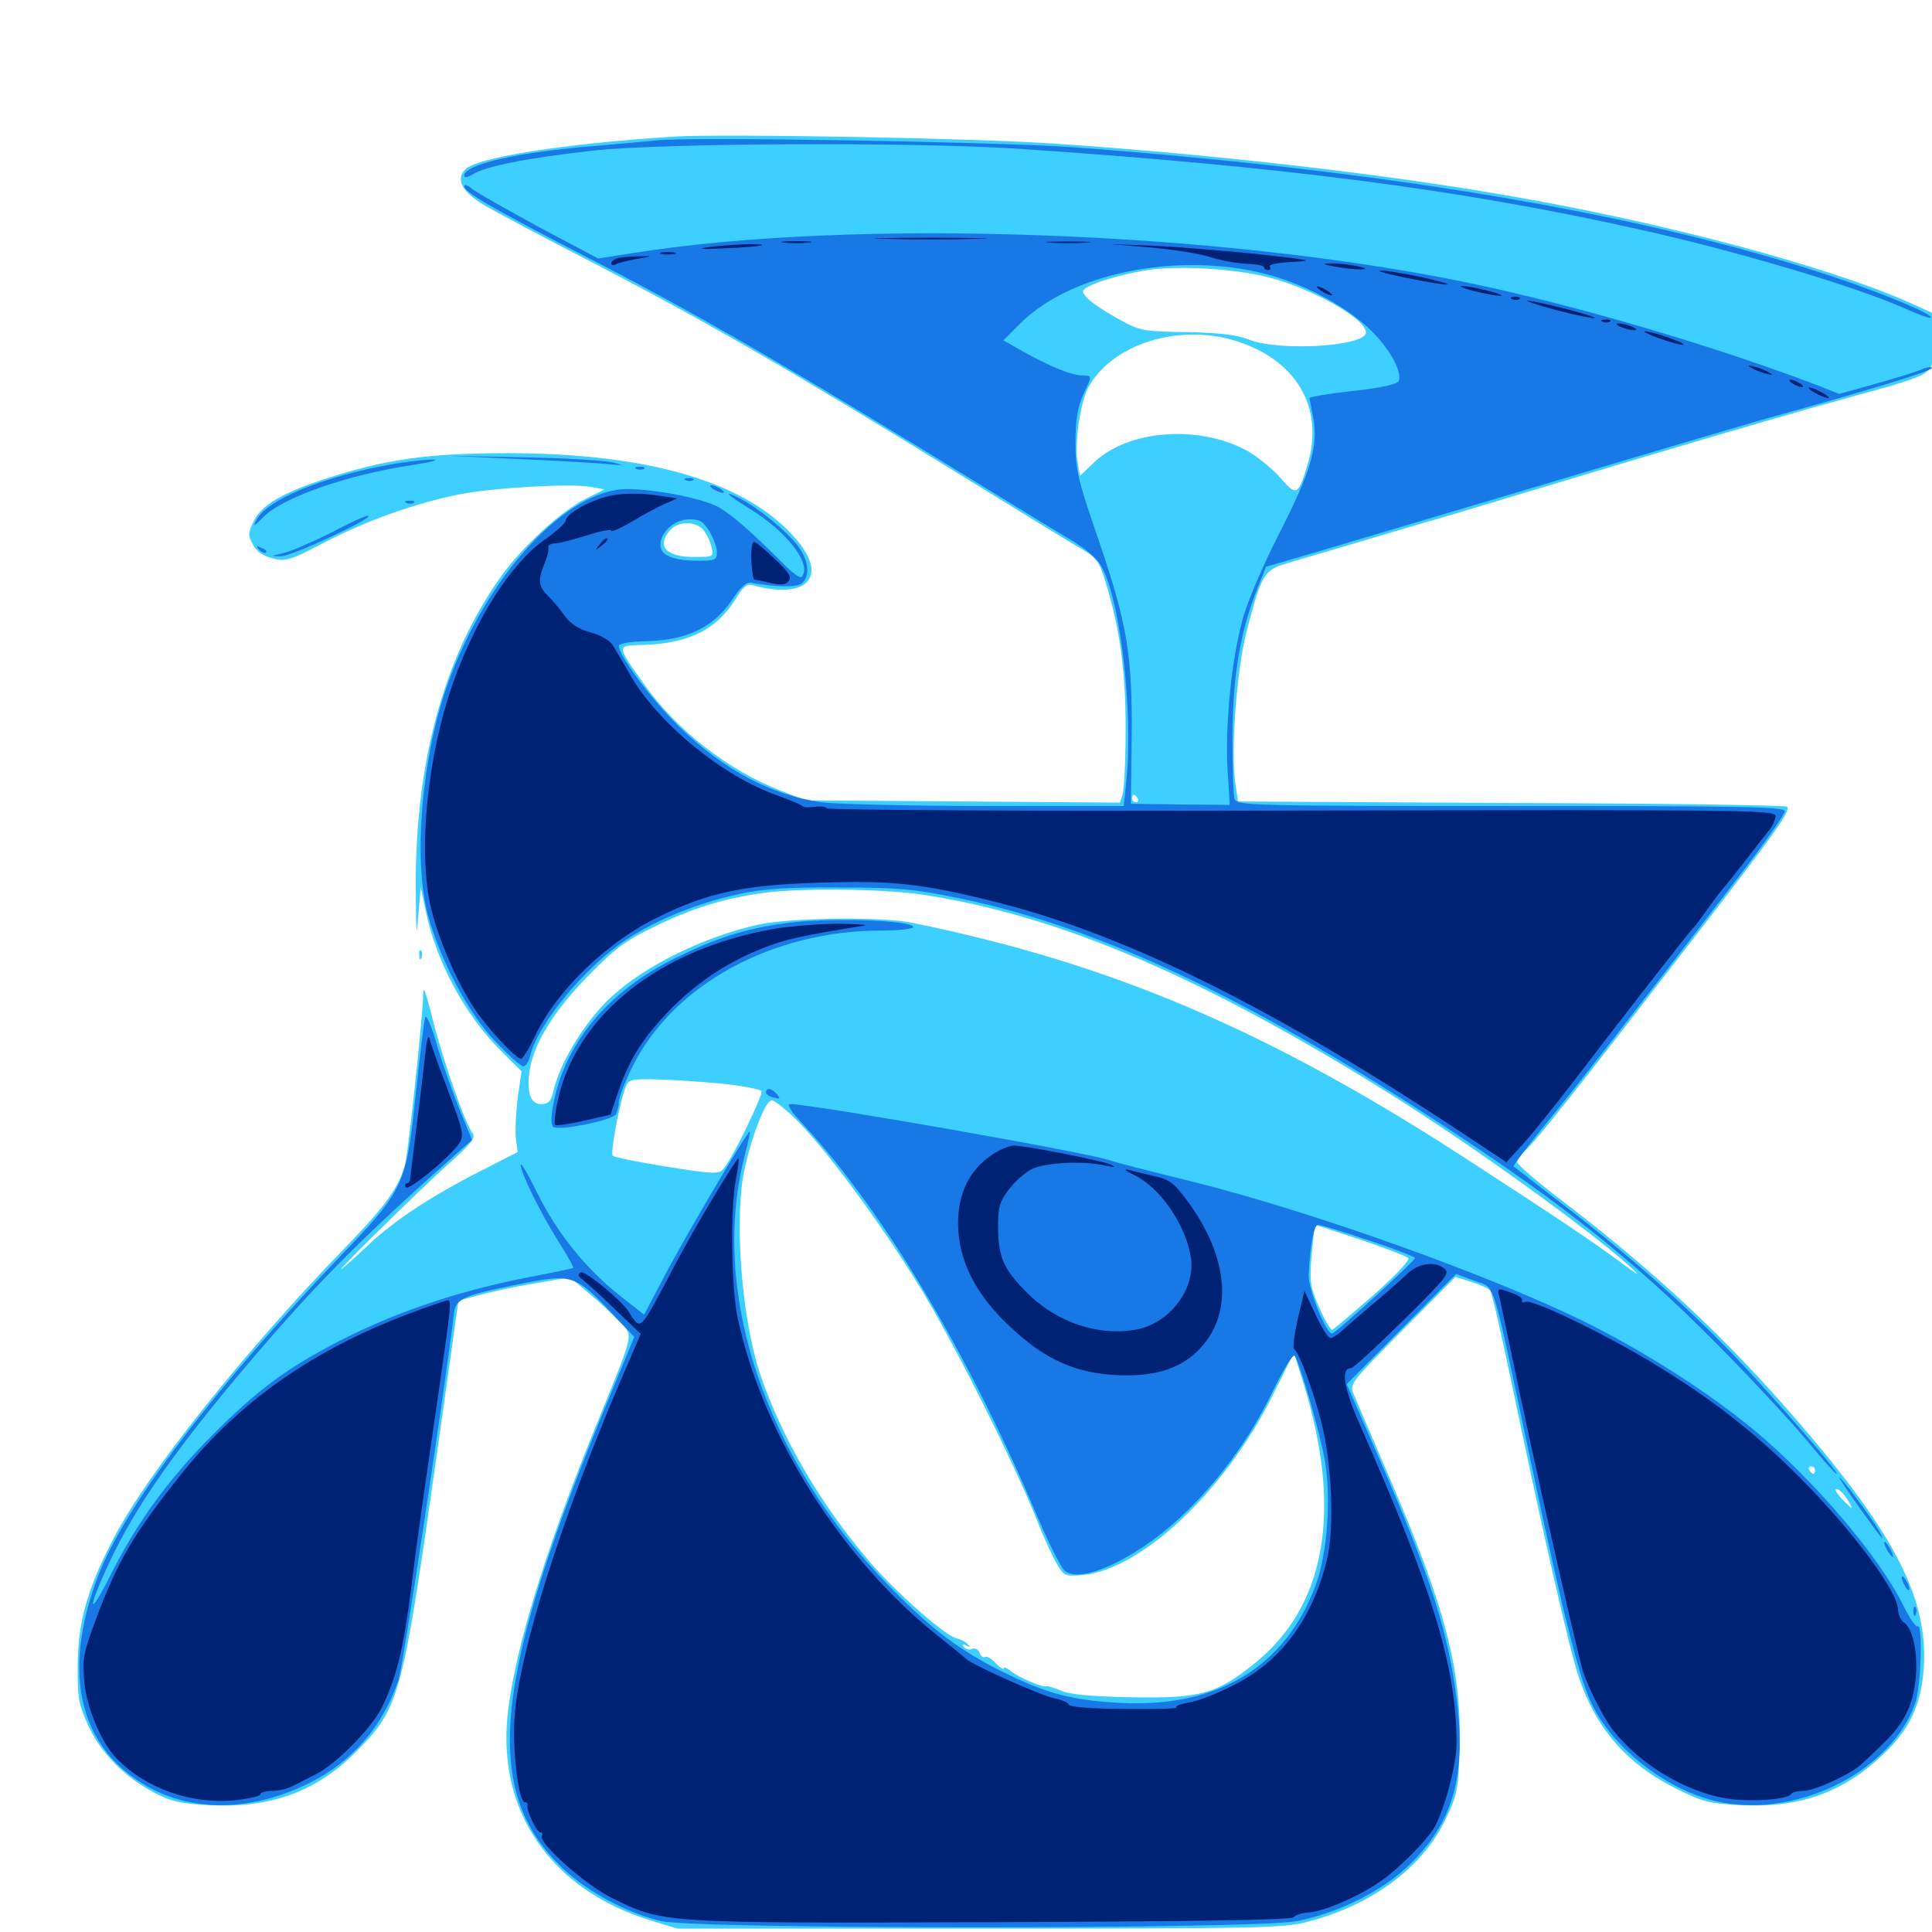 <svg xmlns="http://www.w3.org/2000/svg" viewBox="0 -1000 1000 1000">
	<path fill="#3ccfff" d="M348.633 -929.297C291.602 -925.586 246.875 -918.555 240.82 -912.305C235.742 -907.227 239.062 -900.781 250.391 -893.945C256.055 -890.625 282.812 -876.367 309.766 -862.5C364.844 -833.984 413.086 -806.055 493.164 -756.641C523.242 -738.086 552.539 -720.117 558.203 -716.797C567.773 -711.328 568.75 -709.961 572.266 -698.633C579.688 -674.414 582.617 -653.32 582.617 -622.656C582.617 -606.445 581.836 -591.211 581.055 -588.867L579.688 -584.57L498.438 -585.156L416.992 -585.742L403.906 -590.82C376.758 -601.367 350 -622.266 333.203 -646.094C318.75 -666.602 318.75 -665.82 333.594 -666.211C356.25 -666.992 370.703 -674.023 380.273 -689.258C384.57 -696.289 386.523 -698.047 389.648 -697.07C416.992 -689.648 428.711 -700.781 412.891 -719.922C388.086 -750 337.109 -765.43 262.695 -765.43C221.289 -765.43 199.805 -762.305 168.945 -752.344C146.094 -744.922 135.352 -738.672 131.25 -730.078C128.32 -723.828 128.32 -722.656 131.055 -717.969C132.812 -714.453 136.523 -712.109 141.211 -710.938C147.852 -709.18 150.195 -709.961 167.773 -719.141C189.844 -730.664 216.016 -739.844 237.891 -744.141C256.055 -747.656 295.508 -749.805 305.469 -748.047L312.891 -746.68L303.125 -741.797C290.43 -735.547 269.727 -716.406 258.984 -701.172C229.102 -658.984 214.062 -602.539 215.234 -534.961C215.43 -515.43 215.625 -514.648 216.602 -527.148L217.773 -540.82L220.312 -528.711C225.586 -502.734 240.625 -474.609 259.18 -456.25L269.922 -445.508L267.969 -431.641C266.992 -424.023 266.602 -414.648 266.992 -410.742L267.969 -403.711L243.945 -391.406C219.727 -378.711 201.953 -366.602 189.258 -354.297C185.352 -350.586 180.078 -345.703 177.539 -343.75C169.531 -337.305 216.992 -383.984 232.227 -397.656C243.555 -407.617 246.289 -411.133 244.727 -413.281C240.82 -418.164 230.078 -449.023 224.414 -470.508C219.727 -489.258 218.945 -490.82 218.945 -483.203C218.555 -471.875 211.523 -405.273 209.766 -397.852C206.836 -385.938 199.805 -375.977 178.711 -354.297C126.953 -300.977 76.562 -237.891 58.984 -204.102C45.117 -177.539 40.234 -160.352 40.234 -137.5C40.039 -121.094 40.82 -117.578 45.703 -106.836C52.148 -92.578 64.844 -79.883 80.273 -71.875C88.867 -67.383 94.141 -66.406 108.594 -65.625C140.234 -64.062 163.867 -72.656 184.375 -93.359C206.836 -116.016 208.203 -121.094 225.977 -246.289L237.305 -326.758L248.047 -329.688C253.906 -331.25 266.992 -334.18 276.953 -335.742L295.117 -338.867L304.297 -331.055C309.375 -326.953 316.406 -320.312 320.117 -316.406C328.125 -308.203 328.906 -312.305 308.789 -262.695C282.227 -197.852 266.016 -144.727 262.695 -111.914C257.617 -62.109 285.352 -22.07 335.938 -6.25L350.586 -1.758H506.836C650.586 -1.758 664.258 -1.953 676.758 -5.273C710.156 -13.867 736.719 -33.594 748.438 -58.789C754.297 -71.094 754.883 -73.828 755.469 -95.703C756.641 -135.352 748.242 -167.969 718.75 -236.133C709.961 -256.641 701.758 -275.586 700.586 -278.516C698.438 -283.594 699.414 -284.766 725.781 -311.328L753.32 -339.062L761.523 -336.523C765.82 -335.156 770.312 -333.203 771.289 -332.031C772.266 -330.859 776.953 -310.156 782.031 -285.938C798.633 -206.445 812.305 -146.094 817.188 -131.836C826.367 -104.883 842.383 -86.523 868.359 -73.828C881.25 -67.383 884.766 -66.406 901.953 -65.625C931.836 -64.258 954.102 -72.266 974.805 -91.992C988.281 -104.688 994.336 -117.578 995.703 -135.938C998.242 -172.07 981.445 -205.273 930.273 -264.648C892.969 -307.812 856.445 -341.992 806.25 -380.273C794.727 -389.062 785.352 -397.266 785.352 -398.438C785.156 -399.609 787.5 -402.539 790.234 -405.273C795.703 -410.352 814.258 -433.594 875.195 -512.5C919.336 -569.531 926.953 -580.273 925 -582.422C924.219 -583.203 859.961 -584.18 782.227 -584.375L640.82 -585.156L639.453 -594.141C636.914 -610.742 640.039 -652.734 645.117 -672.656C653.125 -703.516 654.102 -705.078 667.383 -708.789C673.633 -710.742 691.406 -715.82 707.031 -720.508C722.656 -725.195 738.477 -729.883 742.188 -730.859C745.898 -731.836 781.055 -742.578 820.312 -754.297C859.57 -766.211 913.672 -782.031 940.43 -789.648C1007.031 -808.203 1000 -804.297 1000 -822.656V-838.086L988.867 -843.164C945.898 -862.305 859.18 -885.352 778.906 -899.023C713.672 -910.352 627.148 -920.117 546.875 -925.586C505.078 -928.516 373.633 -930.859 348.633 -929.297ZM452.734 -880.273C456.641 -880.664 452.93 -881.055 444.336 -881.055C435.742 -881.055 432.422 -880.664 437.109 -880.273C441.602 -879.883 448.633 -879.883 452.734 -880.273ZM520.117 -880.273C522.461 -880.664 520.508 -881.055 515.625 -881.055C510.742 -881.055 508.789 -880.664 511.328 -880.273C513.672 -879.883 517.578 -879.883 520.117 -880.273ZM656.641 -856.445C679.492 -850.586 707.031 -834.961 707.031 -827.93C707.031 -820.703 662.305 -817.969 646.484 -824.219C640.039 -826.758 631.25 -827.734 614.258 -828.125C593.359 -828.32 589.844 -828.906 581.641 -833.398C568.555 -840.43 560.547 -846.289 560.547 -849.219C560.547 -851.953 577.539 -857.617 593.75 -860.156C609.375 -862.695 639.453 -860.938 656.641 -856.445ZM638.672 -823.828C670.898 -814.258 685.742 -789.062 676.758 -759.375C671.875 -743.359 671.094 -742.969 662.5 -752.93C658.203 -757.617 650.391 -764.062 645.312 -766.797C620.312 -780.273 583.984 -777.539 566.406 -760.742L558.984 -753.711L557.617 -761.719C556.25 -771.484 559.18 -791.211 563.086 -799.023C575 -821.484 608.984 -832.617 638.672 -823.828ZM363.867 -725.977C365.43 -724.023 367.578 -720.117 368.164 -717.188C369.531 -711.719 369.531 -711.719 358.984 -711.719C344.531 -711.719 339.453 -717.578 347.07 -725.781C351.172 -730.273 359.766 -730.273 363.867 -725.977ZM588.867 -586.719C589.453 -585.742 589.062 -584.766 588.086 -584.766C586.914 -584.766 585.938 -585.742 585.938 -586.719C585.938 -587.891 586.328 -588.672 586.719 -588.672C587.305 -588.672 588.281 -587.891 588.867 -586.719ZM477.539 -536.914C547.656 -526.367 622.852 -494.336 720.703 -433.008C762.695 -406.641 822.656 -363.477 843.75 -344.336C850.195 -338.477 848.438 -339.453 836.914 -348.047C822.266 -358.789 805.859 -369.727 756.836 -401.562C655.273 -467.188 574.414 -501.562 471.68 -522.461C455.859 -525.586 409.375 -525 392.773 -521.484C364.648 -515.234 334.18 -500.391 316.602 -484.18C303.125 -471.875 289.453 -449.609 286.328 -434.766C285.156 -429.883 283.789 -428.516 280.078 -428.516C274.414 -428.516 272.461 -434.766 274.219 -446.484C276.562 -460.352 287.109 -477.344 304.688 -495.117C318.75 -509.57 324.023 -513.281 339.844 -520.898C358.789 -530.078 374.219 -534.766 394.141 -537.695C412.695 -540.43 456.836 -540.039 477.539 -536.914ZM380.664 -438.281C387.5 -437.305 393.555 -435.938 394.141 -435.352C395.508 -434.18 379.297 -400.781 374.609 -395.117C372.266 -392.188 369.922 -392.188 345.312 -396.094C330.664 -398.438 317.969 -400.977 317.188 -401.758C315.625 -403.32 321.484 -433.203 324.414 -438.672C325.977 -441.602 328.906 -441.797 347.266 -441.016C358.789 -440.43 373.828 -439.258 380.664 -438.281ZM413.281 -419.336C429.883 -402.344 458.789 -362.695 478.516 -329.883C496.289 -300 525.586 -241.211 536.914 -212.695C540.234 -204.102 544.922 -194.141 547.07 -190.43C550.781 -184.18 551.367 -183.984 560.547 -184.766C590.82 -187.695 633.789 -228.125 658.203 -276.758L669.727 -299.805L674.805 -283.594C694.922 -218.164 686.328 -168.75 649.414 -139.062C629.883 -123.242 621.484 -120.898 586.328 -121.484C565.43 -121.875 554.102 -122.852 549.414 -124.805C545.703 -126.367 542.188 -127.539 541.406 -127.148C539.258 -126.562 526.758 -132.031 523.047 -135.156C521.094 -136.719 519.531 -137.305 519.531 -136.523C519.531 -135.547 517.773 -136.719 515.43 -139.062C513.281 -141.406 510.742 -142.969 509.766 -142.383C508.984 -141.797 507.617 -142.773 507.031 -144.531C506.445 -146.289 504.492 -147.266 502.93 -146.484C501.367 -145.898 499.609 -146.484 498.828 -147.656C497.852 -149.023 498.438 -149.219 500.195 -148.242C502.344 -147.07 502.344 -147.266 500.781 -149.023C499.609 -150.391 497.07 -151.562 495.312 -151.953C489.844 -152.734 463.867 -175.586 450 -191.797C424.609 -221.484 404.688 -255.664 393.555 -288.477C383.594 -318.164 379.688 -371.484 385.742 -396.484C389.844 -414.258 396.484 -430.469 399.414 -430.469C400.977 -430.469 407.227 -425.391 413.281 -419.336ZM704.102 -358.398C716.797 -354.102 727.93 -349.805 728.906 -348.828C729.883 -347.852 722.852 -340.234 710.938 -329.688C700 -320.117 690.43 -312.109 689.648 -311.719C688.672 -311.523 685.742 -316.602 682.812 -323.242C678.125 -333.984 677.734 -336.523 678.906 -350.586C679.688 -358.984 680.469 -366.016 680.664 -366.016C681.055 -366.016 691.602 -362.5 704.102 -358.398ZM939.453 -239.062C939.453 -238.086 939.062 -237.109 938.672 -237.109C938.086 -237.109 937.109 -238.086 936.523 -239.062C935.938 -240.234 936.328 -241.016 937.305 -241.016C938.477 -241.016 939.453 -240.234 939.453 -239.062ZM955.859 -224.414C957.617 -221.68 958.789 -219.531 958.398 -219.531C958.008 -219.531 955.664 -221.68 953.125 -224.414C950.586 -227.148 949.414 -229.297 950.586 -229.297C951.758 -229.297 954.102 -227.148 955.859 -224.414ZM216.992 -505.469C216.992 -503.32 217.578 -502.734 218.164 -504.297C218.75 -505.664 218.555 -507.422 217.969 -508.008C217.383 -508.789 216.797 -507.617 216.992 -505.469Z"/>
	<path fill="#1878e5" d="M339.844 -927.344C336.133 -926.953 321.68 -925.586 307.617 -924.414C266.797 -921.094 240.234 -914.844 240.234 -908.984C240.234 -907.812 242.188 -908.203 244.727 -909.766C250.977 -913.867 272.461 -918.164 307.031 -922.07C343.555 -925.977 471.484 -926.562 526.367 -923.047C663.672 -913.867 754.688 -902.148 847.656 -881.445C897.266 -870.508 960.547 -851.758 985.742 -840.43C992.773 -837.305 999.023 -834.961 999.414 -835.547C1000.977 -836.914 980.078 -845.898 956.055 -854.297C858.008 -888.086 723.047 -911.328 554.688 -923.828C515.82 -926.562 356.836 -929.297 339.844 -927.344ZM240.234 -903.516C240.234 -900.586 256.055 -891.602 299.805 -868.945C359.961 -838.086 404.492 -812.305 511.719 -746.484C528.32 -736.328 547.656 -724.414 554.688 -720.312C563.477 -714.844 568.555 -710.352 570.898 -705.273C580.078 -687.109 586.328 -631.641 583.203 -597.852L581.641 -582.812H510.156C470.703 -582.812 432.422 -583.789 425 -584.766C398.633 -588.672 374.609 -601.562 351.562 -623.828C337.695 -637.305 320.312 -660.547 320.312 -665.625C320.312 -666.992 325.977 -667.969 335.352 -668.164C355.664 -668.75 369.336 -675.391 378.711 -689.258C382.812 -695.508 386.328 -698.828 388.477 -698.438C400.977 -696.094 412.5 -695.898 415.039 -698.047C419.531 -701.758 418.555 -710.352 412.695 -717.773C406.836 -725.391 392.578 -736.914 383.398 -741.797C373.242 -746.875 375.977 -744.141 388.281 -736.523C407.812 -724.609 420.703 -707.227 414.844 -701.367C414.062 -700.586 409.766 -703.711 405.273 -708.398C389.648 -724.023 379.297 -733.203 372.266 -737.305C364.648 -741.797 340.234 -746.68 325 -746.875C293.359 -747.07 251.758 -702.148 231.641 -645.703C218.359 -608.398 213.867 -556.25 221.289 -527.148C227.539 -503.711 242.383 -475.391 256.445 -460.938C263.086 -453.906 269.531 -448.047 270.898 -448.047C272.07 -448.047 273.633 -450.391 274.414 -453.516C278.516 -470.312 303.516 -500.391 324.805 -514.062C340.234 -524.219 361.719 -532.812 382.812 -537.305C395.508 -540.039 407.617 -540.82 434.57 -540.625C464.844 -540.625 473.438 -539.844 496.094 -535.156C570.508 -519.922 651.562 -481.25 760.742 -408.398C816.797 -370.898 851.953 -341.992 894.531 -298.438C909.18 -283.398 927.539 -263.672 935.352 -254.297C943.164 -244.727 950 -237.109 950.586 -237.109C952.148 -237.109 932.422 -260.352 908.594 -286.523C881.445 -316.211 851.172 -343.75 812.5 -373.828C796.875 -385.742 783.789 -396.094 783.398 -396.289C783.008 -396.68 790.234 -406.055 799.219 -417.188C814.844 -436.133 844.531 -474.219 900 -546.289C913.086 -563.281 923.828 -578.516 923.828 -580.078C923.828 -582.422 903.711 -582.812 782.227 -582.812C649.023 -582.812 640.43 -583.008 639.062 -586.328C638.281 -588.086 637.891 -602.93 637.891 -618.945C638.086 -650.586 641.992 -673.242 650.781 -695.312L655.273 -706.641L667.969 -710.352C675 -712.305 730.273 -728.906 791.016 -746.875C851.758 -765.039 909.766 -782.227 919.922 -784.961C963.281 -796.875 1000 -808.008 1000 -809.57C1000 -810.352 997.07 -809.961 993.75 -808.398C990.234 -807.031 979.297 -803.711 969.531 -800.977L951.953 -796.094L942.188 -800C889.844 -820.117 817.969 -841.406 761.523 -853.32C631.641 -880.469 441.602 -887.305 327.148 -868.945L309.57 -866.211L278.32 -882.812C261.133 -892.188 245.508 -900.977 243.75 -902.734C241.797 -904.297 240.234 -904.688 240.234 -903.516ZM655.078 -858.203C674.023 -853.32 694.922 -842.578 707.812 -830.664C718.164 -821.289 725.977 -808.008 724.023 -802.93C723.438 -801.172 716.016 -799.414 700.391 -797.656C687.891 -796.289 677.734 -794.531 677.734 -793.945C677.93 -793.359 678.711 -788.867 679.688 -783.984C682.422 -769.336 678.711 -756.25 661.914 -723.438C652.539 -704.883 645.117 -687.305 642.773 -677.93C637.109 -656.25 634.18 -624.023 635.352 -602.148L636.523 -583.398L610.938 -583.594L585.352 -583.984L585.742 -617.969C586.133 -661.133 583.594 -676.562 568.359 -721.289C557.812 -751.953 556.641 -756.836 556.641 -771.094C556.641 -782.617 557.812 -789.258 560.547 -795.508C565.43 -805.859 565.43 -805.469 560.156 -805.664C554.883 -805.664 543.75 -810.156 529.688 -817.969L519.336 -823.828L527.539 -832.031C553.516 -858.594 609.18 -869.922 655.078 -858.203ZM367.188 -725C369.336 -721.484 371.094 -716.602 371.094 -714.258C371.094 -710.156 370.117 -709.766 361.523 -709.766C348.438 -709.766 341.797 -712.5 341.797 -717.969C341.797 -724.609 349.219 -731.25 356.836 -731.25C362.109 -731.25 364.062 -730.078 367.188 -725ZM266.602 -762.5C284.961 -761.719 305.469 -760.547 312.5 -759.961C323.242 -758.984 324.023 -758.984 317.383 -760.547C313.086 -761.719 292.383 -762.891 271.484 -763.281L233.398 -764.062ZM202.148 -759.57C166.406 -753.125 137.891 -741.211 132.617 -730.664C130.859 -727.344 131.641 -727.539 135.938 -732.031C145.898 -742.383 178.906 -754.102 213.867 -759.375C224.023 -760.938 228.125 -762.109 223.633 -762.109C219.336 -762.109 209.766 -760.938 202.148 -759.57ZM329.688 -757.227C328.125 -757.812 328.711 -758.398 330.859 -758.398C333.008 -758.594 334.18 -758.008 333.398 -757.422C332.812 -756.836 331.055 -756.641 329.688 -757.227ZM355.078 -751.367C353.516 -751.953 354.102 -752.539 356.25 -752.539C358.398 -752.734 359.57 -752.148 358.789 -751.562C358.203 -750.977 356.445 -750.781 355.078 -751.367ZM369.141 -746.875C370.703 -745.898 373.047 -744.922 374.023 -744.922C375.195 -744.922 374.609 -745.898 373.047 -746.875C371.484 -747.852 369.336 -748.828 368.164 -748.828C367.188 -748.828 367.578 -747.852 369.141 -746.875ZM210.547 -739.648C208.984 -740.234 209.57 -740.82 211.719 -740.82C213.867 -741.016 215.039 -740.43 214.258 -739.844C213.672 -739.258 211.914 -739.062 210.547 -739.648ZM170.898 -724.023C161.133 -719.141 150.195 -714.453 146.484 -713.672C139.844 -712.109 139.844 -712.109 145.508 -712.109C150.781 -711.914 195.312 -732.812 190.43 -733.008C189.258 -733.203 180.469 -729.102 170.898 -724.023ZM134.18 -715.43C132.422 -717.383 132.617 -717.578 135.352 -716.406C137.305 -715.82 138.281 -714.648 137.695 -714.062C137.109 -713.477 135.547 -714.062 134.18 -715.43ZM405.859 -522.07C385.156 -519.141 370.117 -514.258 349.609 -504.102C315.43 -487.305 293.164 -461.133 286.719 -430.078C285.156 -422.461 284.961 -418.164 286.328 -416.797C288.672 -414.453 316.602 -419.922 318.75 -423.242C319.531 -424.609 320.312 -427.539 320.312 -429.688C320.312 -432.031 323.633 -440.43 327.539 -448.242C348.633 -490.43 399.609 -518.164 455.664 -518.359C465.039 -518.359 472.656 -519.141 472.656 -520.117C472.656 -523.828 426.953 -525.195 405.859 -522.07ZM220.117 -473.438C219.531 -471.875 217.383 -454.102 215.234 -433.984C210.156 -386.328 209.375 -384.57 176.562 -350.195C110.938 -281.641 65.039 -220.898 50.977 -184.766C30.859 -132.422 41.602 -92.383 80.273 -73.242C103.711 -61.914 132.227 -63.281 160.156 -77.148C182.422 -88.281 197.656 -105.859 206.25 -130.273C208.398 -136.328 230.469 -282.617 234.961 -320.117C235.742 -327.539 239.844 -329.492 265.039 -334.57C297.461 -341.211 296.875 -341.406 320.898 -315.82L328.32 -308.008L316.602 -279.688C254.883 -131.641 248.828 -73.438 291.016 -33.203C303.711 -21.094 324.609 -9.766 342.188 -5.664C360.938 -1.367 649.609 -1.367 671.484 -5.664C693.75 -10.156 716.602 -21.875 730.273 -35.547C753.516 -58.594 759.766 -83.789 752.93 -127.734C748.047 -160.742 737.695 -191.016 709.57 -254.883L697.07 -283.594L725.391 -312.109L753.711 -340.625L763.086 -337.109C774.219 -333.008 771.68 -341.211 791.211 -248.828C808.594 -166.406 817.188 -131.836 823.828 -118.164C835.352 -94.141 864.844 -71.875 891.602 -66.992C931.836 -59.57 979.102 -83.789 991.211 -118.164C994.336 -126.758 995.312 -159.961 992.578 -158.203C991.602 -157.617 988.281 -162.695 984.961 -169.336C972.656 -194.336 938.867 -233.984 908.398 -259.375C885.156 -278.711 852.93 -299.414 822.266 -314.844C772.852 -339.453 678.906 -373.047 616.797 -388.477C596.094 -393.555 577.148 -398.438 574.414 -399.414C564.844 -403.125 420.312 -428.516 409.18 -428.516C406.836 -428.516 409.18 -425 416.797 -416.797C456.836 -373.438 500.195 -301.172 535.156 -219.141C541.797 -203.32 549.023 -188.867 550.977 -187.109C558.984 -179.883 586.914 -192.578 610.547 -214.258C630.078 -232.422 646.289 -254.297 658.594 -279.492C664.062 -290.82 669.141 -299.219 670.117 -298.242C672.461 -295.703 683.203 -258.594 685.742 -244.141C689.062 -224.219 687.109 -196.289 681.055 -179.688C665.43 -137.305 630.469 -116.016 580.078 -118.555C555.078 -119.922 542.188 -123.242 519.922 -134.18C497.07 -145.508 483.008 -155.859 460.938 -178.32C396.094 -244.336 366.797 -331.445 385.742 -403.125C387.305 -408.984 388.281 -413.867 388.086 -414.258C387.109 -415.039 352.539 -356.445 342.773 -337.305L333.398 -319.531L320.703 -329.492C303.125 -343.359 288.281 -361.914 278.125 -382.422C273.438 -391.992 269.531 -398.633 269.531 -397.07C269.531 -392.969 279.688 -372.266 289.062 -357.422C293.555 -350.195 297.07 -344.141 296.68 -343.75C296.289 -343.359 285.742 -341.211 273.438 -338.867C238.672 -332.031 208.398 -322.07 180.664 -308.398C150 -293.164 133.984 -281.445 109.375 -256.641C86.719 -233.789 70.703 -211.719 57.031 -184.375C45.312 -161.133 45.117 -166.992 56.836 -191.797C70.117 -220.312 91.992 -251.367 129.883 -295.898C165.43 -337.5 187.109 -359.18 237.891 -404.297L244.336 -409.961L237.305 -427.148C233.594 -436.523 228.32 -451.367 225.781 -460.352C223.242 -469.141 220.703 -475 220.117 -473.438ZM708.398 -358.008C721.68 -353.711 732.422 -349.414 732.422 -348.828C732.422 -347.461 692.188 -310.742 689.648 -309.766C686.719 -308.789 676.953 -333.008 677.344 -340.234C678.125 -355.664 680.078 -366.016 682.227 -366.016C683.594 -366.016 695.312 -362.5 708.398 -358.008ZM396.484 -434.57C396.484 -433.594 398.242 -432.422 400.586 -431.836C403.711 -431.055 404.102 -431.25 402.148 -433.594C399.609 -436.719 396.484 -437.305 396.484 -434.57ZM962.109 -220.117C974.023 -203.516 976.172 -200.781 973.047 -206.836C970.312 -212.109 953.32 -235.156 952.148 -235.156C951.758 -235.156 956.25 -228.32 962.109 -220.117ZM976.562 -198.047C977.734 -195.898 979.102 -194.141 979.688 -194.141C980.078 -194.141 979.688 -195.898 978.516 -198.047C977.344 -200.195 975.977 -201.953 975.391 -201.953C975 -201.953 975.391 -200.195 976.562 -198.047ZM984.375 -183.398C984.375 -182.422 985.352 -180.078 986.328 -178.516C987.305 -176.953 988.281 -176.562 988.281 -177.539C988.281 -178.711 987.305 -180.859 986.328 -182.422C985.352 -183.984 984.375 -184.57 984.375 -183.398ZM990.43 -165.625C990.43 -163.477 991.016 -162.891 991.602 -164.453C992.188 -165.82 991.992 -167.578 991.406 -168.164C990.82 -168.945 990.234 -167.773 990.43 -165.625Z"/>
	<path fill="#002274" d="M458.594 -876.367C445.312 -876.562 455.664 -876.953 481.445 -876.953C507.227 -876.953 517.969 -876.562 505.469 -876.367C492.969 -875.977 471.875 -875.977 458.594 -876.367ZM405.859 -874.414C402.344 -874.805 405.078 -875.195 412.109 -875.195C419.141 -875.195 421.875 -874.805 418.555 -874.414C415.039 -874.023 409.18 -874.023 405.859 -874.414ZM543.555 -874.414C538.281 -874.805 542.578 -875 552.734 -875C562.891 -875 567.188 -874.805 562.109 -874.414C556.836 -874.023 548.633 -874.023 543.555 -874.414ZM365.234 -871.875C360.352 -871.094 364.453 -870.898 375 -871.484C385.156 -871.875 393.945 -872.656 394.336 -873.047C395.703 -874.219 375 -873.438 365.234 -871.875ZM595.703 -871.875C607.031 -870.898 620.703 -868.75 626.172 -866.992C631.445 -865.234 640.039 -863.672 645.117 -863.477C650.195 -863.281 654.297 -862.5 654.297 -861.719C654.297 -860.742 655.273 -860.156 656.445 -860.156C657.422 -860.156 658.008 -860.938 657.227 -862.109C656.641 -863.086 661.523 -864.062 669.336 -864.453C680.859 -865.039 678.32 -865.43 650.391 -868.555C632.617 -870.312 608.594 -872.266 596.68 -872.852L575.195 -873.633ZM342.383 -868.555C340.43 -869.141 341.992 -869.531 345.703 -869.531C349.414 -869.531 350.977 -869.141 349.219 -868.555C347.266 -868.164 344.141 -868.164 342.383 -868.555ZM320.898 -866.602C318.359 -866.211 316.406 -864.844 316.406 -863.867C316.406 -862.695 317.383 -862.5 318.555 -863.086C319.531 -863.867 324.609 -865.039 329.688 -866.016C337.5 -867.188 337.891 -867.578 332.031 -867.383C328.32 -867.383 323.242 -866.992 320.898 -866.602ZM691.406 -861.914C684.766 -863.086 684.18 -863.672 688.477 -863.672C691.797 -863.867 697.852 -863.086 702.148 -862.305C712.5 -860.156 703.125 -859.961 691.406 -861.914ZM727.539 -856.25C737.305 -854.297 746.875 -852.539 749.023 -852.734C751.172 -852.734 745.508 -854.297 736.328 -856.445C727.148 -858.398 717.578 -859.961 714.844 -859.961C712.109 -859.766 717.969 -858.203 727.539 -856.25ZM681.641 -851.562C681.641 -850.977 683.398 -849.609 685.547 -848.438C687.695 -847.266 689.453 -846.875 689.453 -847.266C689.453 -847.852 687.695 -849.219 685.547 -850.391C683.398 -851.562 681.641 -851.953 681.641 -851.562ZM762.695 -849.414C768.164 -848.047 774.219 -846.875 776.367 -846.875C778.516 -846.875 775.977 -848.047 770.508 -849.414C765.234 -850.781 758.984 -851.953 756.836 -851.953C754.688 -851.953 757.422 -850.781 762.695 -849.414ZM782.812 -845.117C781.25 -845.703 781.836 -846.289 783.984 -846.289C786.133 -846.484 787.305 -845.898 786.523 -845.312C785.938 -844.727 784.18 -844.531 782.812 -845.117ZM805.664 -839.453C815.43 -836.914 824.023 -835.156 825.195 -835.352C827.344 -836.133 794.336 -844.531 790.625 -844.336C789.258 -844.336 796.094 -841.992 805.664 -839.453ZM829.688 -833.398C828.125 -833.984 828.711 -834.57 830.859 -834.57C833.008 -834.766 834.18 -834.18 833.398 -833.594C832.812 -833.008 831.055 -832.812 829.688 -833.398ZM838.867 -830.859C841.016 -829.883 844.141 -829.102 845.703 -829.102C847.461 -829.102 847.266 -829.883 844.727 -830.859C842.578 -831.836 839.453 -832.617 837.891 -832.617C836.133 -832.617 836.328 -831.836 838.867 -830.859ZM858.398 -825C863.867 -823.047 869.531 -821.484 871.094 -821.484C872.656 -821.484 869.727 -823.047 864.258 -825C858.984 -826.953 853.125 -828.516 851.562 -828.516C850 -828.516 853.125 -826.953 858.398 -825ZM906.25 -809.766C907.812 -808.789 911.328 -807.227 914.062 -806.641C917.383 -805.664 917.969 -805.859 916.016 -807.031C914.453 -808.008 910.938 -809.57 908.203 -810.156C904.883 -811.133 904.297 -810.938 906.25 -809.766ZM927.734 -801.562C929.297 -800.586 931.641 -799.609 932.617 -799.609C933.789 -799.609 933.203 -800.586 931.641 -801.562C930.078 -802.539 927.93 -803.516 926.758 -803.516C925.781 -803.516 926.172 -802.539 927.734 -801.562ZM939.453 -796.68C942.188 -795.117 945.312 -793.945 946.289 -793.945C947.461 -793.945 946.094 -795.117 943.359 -796.68C940.625 -798.242 937.695 -799.414 936.523 -799.414C935.547 -799.414 936.719 -798.242 939.453 -796.68ZM310.156 -741.797C300.781 -738.477 292.969 -733.398 292.773 -730.469C292.773 -729.297 287.695 -724.609 281.445 -720.312C264.258 -708.008 246.289 -679.688 234.57 -646.68C220.898 -607.812 216.211 -558.398 223.242 -529.297C227.344 -512.891 236.719 -491.406 245.312 -478.32C251.953 -468.164 266.992 -451.953 269.727 -451.953C270.508 -451.953 274.023 -457.422 277.148 -464.258C288.281 -487.5 314.453 -512.695 340.82 -525.391C366.406 -538.086 385.352 -541.992 424.805 -543.164C462.695 -544.336 477.93 -542.578 515.82 -533.008C583.594 -516.016 660.742 -477.539 760.547 -411.133L779.688 -398.438L788.477 -408.008C793.359 -413.477 804.688 -427.539 813.672 -439.258C847.07 -482.812 875 -518.555 876.953 -520.312C877.539 -520.898 880.273 -524.414 882.812 -528.125C885.547 -531.836 889.062 -536.719 890.82 -538.867C892.773 -541.016 898.633 -548.438 904.102 -555.469C909.57 -562.5 914.844 -569.336 916.016 -570.703C917.188 -572.07 918.555 -574.805 918.945 -576.953C919.727 -580.859 918.164 -580.859 673.633 -580.469C536.523 -580.078 427.734 -580.664 427.734 -581.641C427.734 -582.422 425.195 -582.812 421.875 -582.422C418.75 -582.031 415.82 -582.031 415.625 -582.617C415.234 -583.203 409.375 -585.742 402.344 -588.281C374.023 -598.242 340.82 -625.391 326.367 -650.391C322.656 -656.836 318.555 -663.672 317.188 -666.016C315.82 -668.359 310.938 -671.289 305.664 -672.656C299.805 -674.219 295.312 -677.148 292.578 -680.859C290.43 -683.984 286.523 -688.672 283.984 -691.211C278.516 -696.68 278.32 -699.609 281.836 -708.398C283.398 -711.914 284.18 -715.625 283.789 -716.602C283.594 -717.773 285.156 -718.75 287.695 -718.75C290.039 -718.945 297.461 -720.898 304.297 -723.047C310.938 -725.195 316.406 -726.172 316.406 -725.391C316.406 -724.414 321.289 -726.562 327.148 -730.078C333.008 -733.594 340.625 -737.695 344.141 -739.258L350.586 -741.992L341.797 -743.359C328.711 -745.312 318.359 -744.727 310.156 -741.797ZM310.352 -718.164C307.812 -715.039 308.008 -714.844 311.133 -717.383C312.891 -718.75 314.453 -720.312 314.453 -720.703C314.453 -722.266 312.891 -721.289 310.352 -718.164ZM388.867 -709.766C389.258 -704.492 389.844 -700 390.43 -700C391.016 -700 394.922 -699.219 398.828 -698.242C404.297 -697.07 406.641 -697.266 408.203 -699.219C409.961 -701.172 408.398 -703.711 401.172 -710.547C396.094 -715.43 391.211 -719.531 390.234 -719.531C389.258 -719.531 388.672 -715.234 388.867 -709.766ZM401.367 -519.336C341.602 -509.18 298.047 -474.609 288.672 -430.078C287.305 -423.828 286.719 -418.359 287.305 -417.773C287.891 -417.188 294.727 -418.164 302.344 -419.922L316.016 -423.047L319.336 -433.008C325 -450.195 331.641 -461.328 344.922 -475.391C359.18 -490.43 375.391 -501.562 394.727 -509.18C405.859 -513.672 414.258 -515.625 447.266 -520.898C450 -521.289 444.336 -521.68 434.57 -521.875C425 -521.875 409.961 -520.703 401.367 -519.336ZM219.922 -452.93C219.141 -445.508 217.188 -428.711 215.43 -415.82C213.867 -402.93 212.5 -391.211 212.305 -390.039C212.305 -388.672 211.523 -387.5 210.547 -387.5C209.57 -387.5 209.375 -386.523 209.961 -385.547C211.328 -383.203 232.812 -400.977 237.695 -408.203C240.234 -412.305 239.844 -414.453 231.836 -435.742C226.953 -448.438 222.656 -460.547 222.266 -462.695C221.68 -464.844 220.703 -460.547 219.922 -452.93ZM513.281 -402.148C501.758 -394.336 495.898 -382.422 495.898 -366.797C495.898 -348.047 504.883 -329.883 522.852 -313.281C540.625 -296.484 556.25 -289.453 577.344 -288.281C596.875 -287.305 609.766 -291.016 619.727 -300.586C638.672 -318.945 636.523 -349.023 614.062 -379.102C607.617 -387.695 605.078 -389.648 597.656 -391.211C592.773 -392.383 586.719 -393.75 583.984 -394.531C581.25 -395.117 582.617 -393.945 587.109 -391.797C600.391 -385.352 613.672 -366.211 616.406 -349.219C618.945 -332.617 605.273 -314.844 587.695 -311.719C568.555 -308.398 547.266 -315.43 532.227 -330.273C519.531 -342.773 516.797 -349.023 516.602 -364.258C516.602 -375.391 517.383 -377.93 522.07 -384.18C525 -388.086 530.273 -392.969 533.789 -394.727C540.43 -398.242 560.352 -399.414 572.266 -396.68C577.344 -395.703 577.93 -395.703 574.805 -397.266C569.531 -399.414 531.055 -407.031 524.805 -407.031C522.461 -407.031 517.188 -404.883 513.281 -402.148ZM369.336 -380.469C362.5 -369.141 351.953 -350.586 346.094 -339.062C333.594 -315.234 331.836 -312.891 328.906 -316.016C327.734 -317.383 326.367 -319.141 325.977 -320.117C324.023 -325 302.734 -342.773 300.586 -341.406C298.828 -340.43 299.219 -339.453 301.758 -337.5C303.516 -336.133 311.133 -329.297 318.359 -322.266L331.641 -309.57L321.289 -285.547C290.625 -213.867 268.945 -145.508 266.406 -112.109C265.039 -94.922 268.359 -67.188 271.68 -67.188C272.656 -67.188 273.242 -66.602 273.047 -65.625C272.266 -63.281 277.734 -51.562 279.688 -51.562C280.664 -51.562 281.055 -50.781 280.469 -49.805C278.32 -46.289 303.32 -24.023 317.188 -17.383C343.359 -4.492 342.578 -4.492 514.062 -5.078C618.555 -5.469 668.555 -6.25 669.531 -7.617C670.312 -8.789 674.023 -9.961 677.734 -10.156C685.352 -10.742 702.344 -17.969 713.867 -25.781C723.633 -32.227 739.453 -48.242 742.969 -55.078C748.242 -65.43 753.906 -87.305 753.906 -97.461C753.906 -137.109 741.602 -177.344 703.125 -264.258C695.508 -281.836 693.945 -291.797 699.219 -291.797C700.391 -291.797 712.5 -302.93 726.172 -316.406C749.805 -339.844 750.781 -341.016 747.07 -343.75C741.992 -347.461 733.594 -345.898 727.93 -340.234C725.391 -337.695 718.555 -331.836 712.891 -326.953C707.031 -322.07 699.805 -315.82 696.484 -312.891C693.359 -309.766 689.844 -307.422 688.672 -307.422C687.5 -307.422 683.984 -312.891 680.859 -319.727L675.195 -331.836L671.68 -317.188C669.922 -309.18 668.945 -302.148 669.922 -301.562C672.461 -300 679.492 -280.859 683.789 -264.453C689.453 -242.969 690.82 -208.203 686.719 -192.188C678.906 -161.328 662.891 -140.039 638.477 -127.734C630.078 -123.438 619.727 -119.336 615.234 -118.75C610.742 -117.969 608.008 -116.797 608.984 -116.211C610.156 -115.625 598.047 -115.234 582.422 -115.43C564.453 -115.625 553.516 -116.406 553.125 -117.773C552.734 -118.945 549.219 -120.312 545.312 -121.094C539.062 -122.266 502.734 -138.477 500 -141.406C499.414 -141.992 493.359 -147.07 486.328 -152.539C435.547 -192.773 394.727 -257.422 381.836 -317.773C378.516 -333.203 377.93 -374.219 380.859 -389.453C382.031 -395.117 382.617 -400.195 382.227 -400.391C381.836 -400.781 376.172 -391.797 369.336 -380.469ZM776.367 -327.539C776.953 -324.609 779.688 -312.109 782.227 -299.805C791.797 -253.125 816.602 -143.164 819.531 -134.375C822.461 -125.586 830.273 -110.352 834.766 -104.688C848.828 -86.719 872.266 -72.656 893.555 -69.141C905.664 -67.188 925.195 -68.555 926.953 -71.289C927.539 -72.266 930.469 -73.047 933.398 -73.047C939.062 -73.047 957.422 -81.445 963.086 -86.523C979.492 -101.562 983.594 -106.25 987.5 -114.844C994.141 -129.102 992.969 -154.688 985.547 -160.156C983.789 -161.328 982.422 -164.453 982.422 -166.797C982.422 -176.172 958.398 -208.398 931.641 -235.156C906.25 -260.742 880.859 -279.883 847.07 -299.414C822.266 -313.672 792.969 -327.344 789.844 -326.172C788.281 -325.586 787.305 -325.781 787.891 -326.758C788.477 -327.734 786.328 -329.492 782.812 -330.664C774.609 -333.594 774.805 -333.594 776.367 -327.539ZM210.938 -319.727C161.914 -301.172 123.828 -274.414 94.531 -237.891C69.141 -206.055 61.133 -192.578 49.609 -161.719C43.359 -145.117 42.578 -141.211 43.555 -130.664C44.531 -116.797 52.148 -98.438 60.156 -90.039C75.195 -74.414 98.828 -66.016 121.289 -68.164C128.711 -68.945 134.766 -70.312 134.766 -71.289C134.766 -72.266 137.695 -73.047 141.211 -73.047C144.531 -73.047 149.609 -74.414 152.344 -75.977C155.078 -77.344 159.961 -79.883 163.086 -81.445C173.633 -86.523 192.188 -105.273 197.656 -116.211C205.273 -132.031 208.594 -145.117 212.891 -178.516C214.844 -195.117 219.727 -229.492 223.438 -254.688C233.789 -325.977 233.984 -326.953 231.641 -326.953C230.469 -326.758 221.094 -323.633 210.938 -319.727Z"/>
</svg>